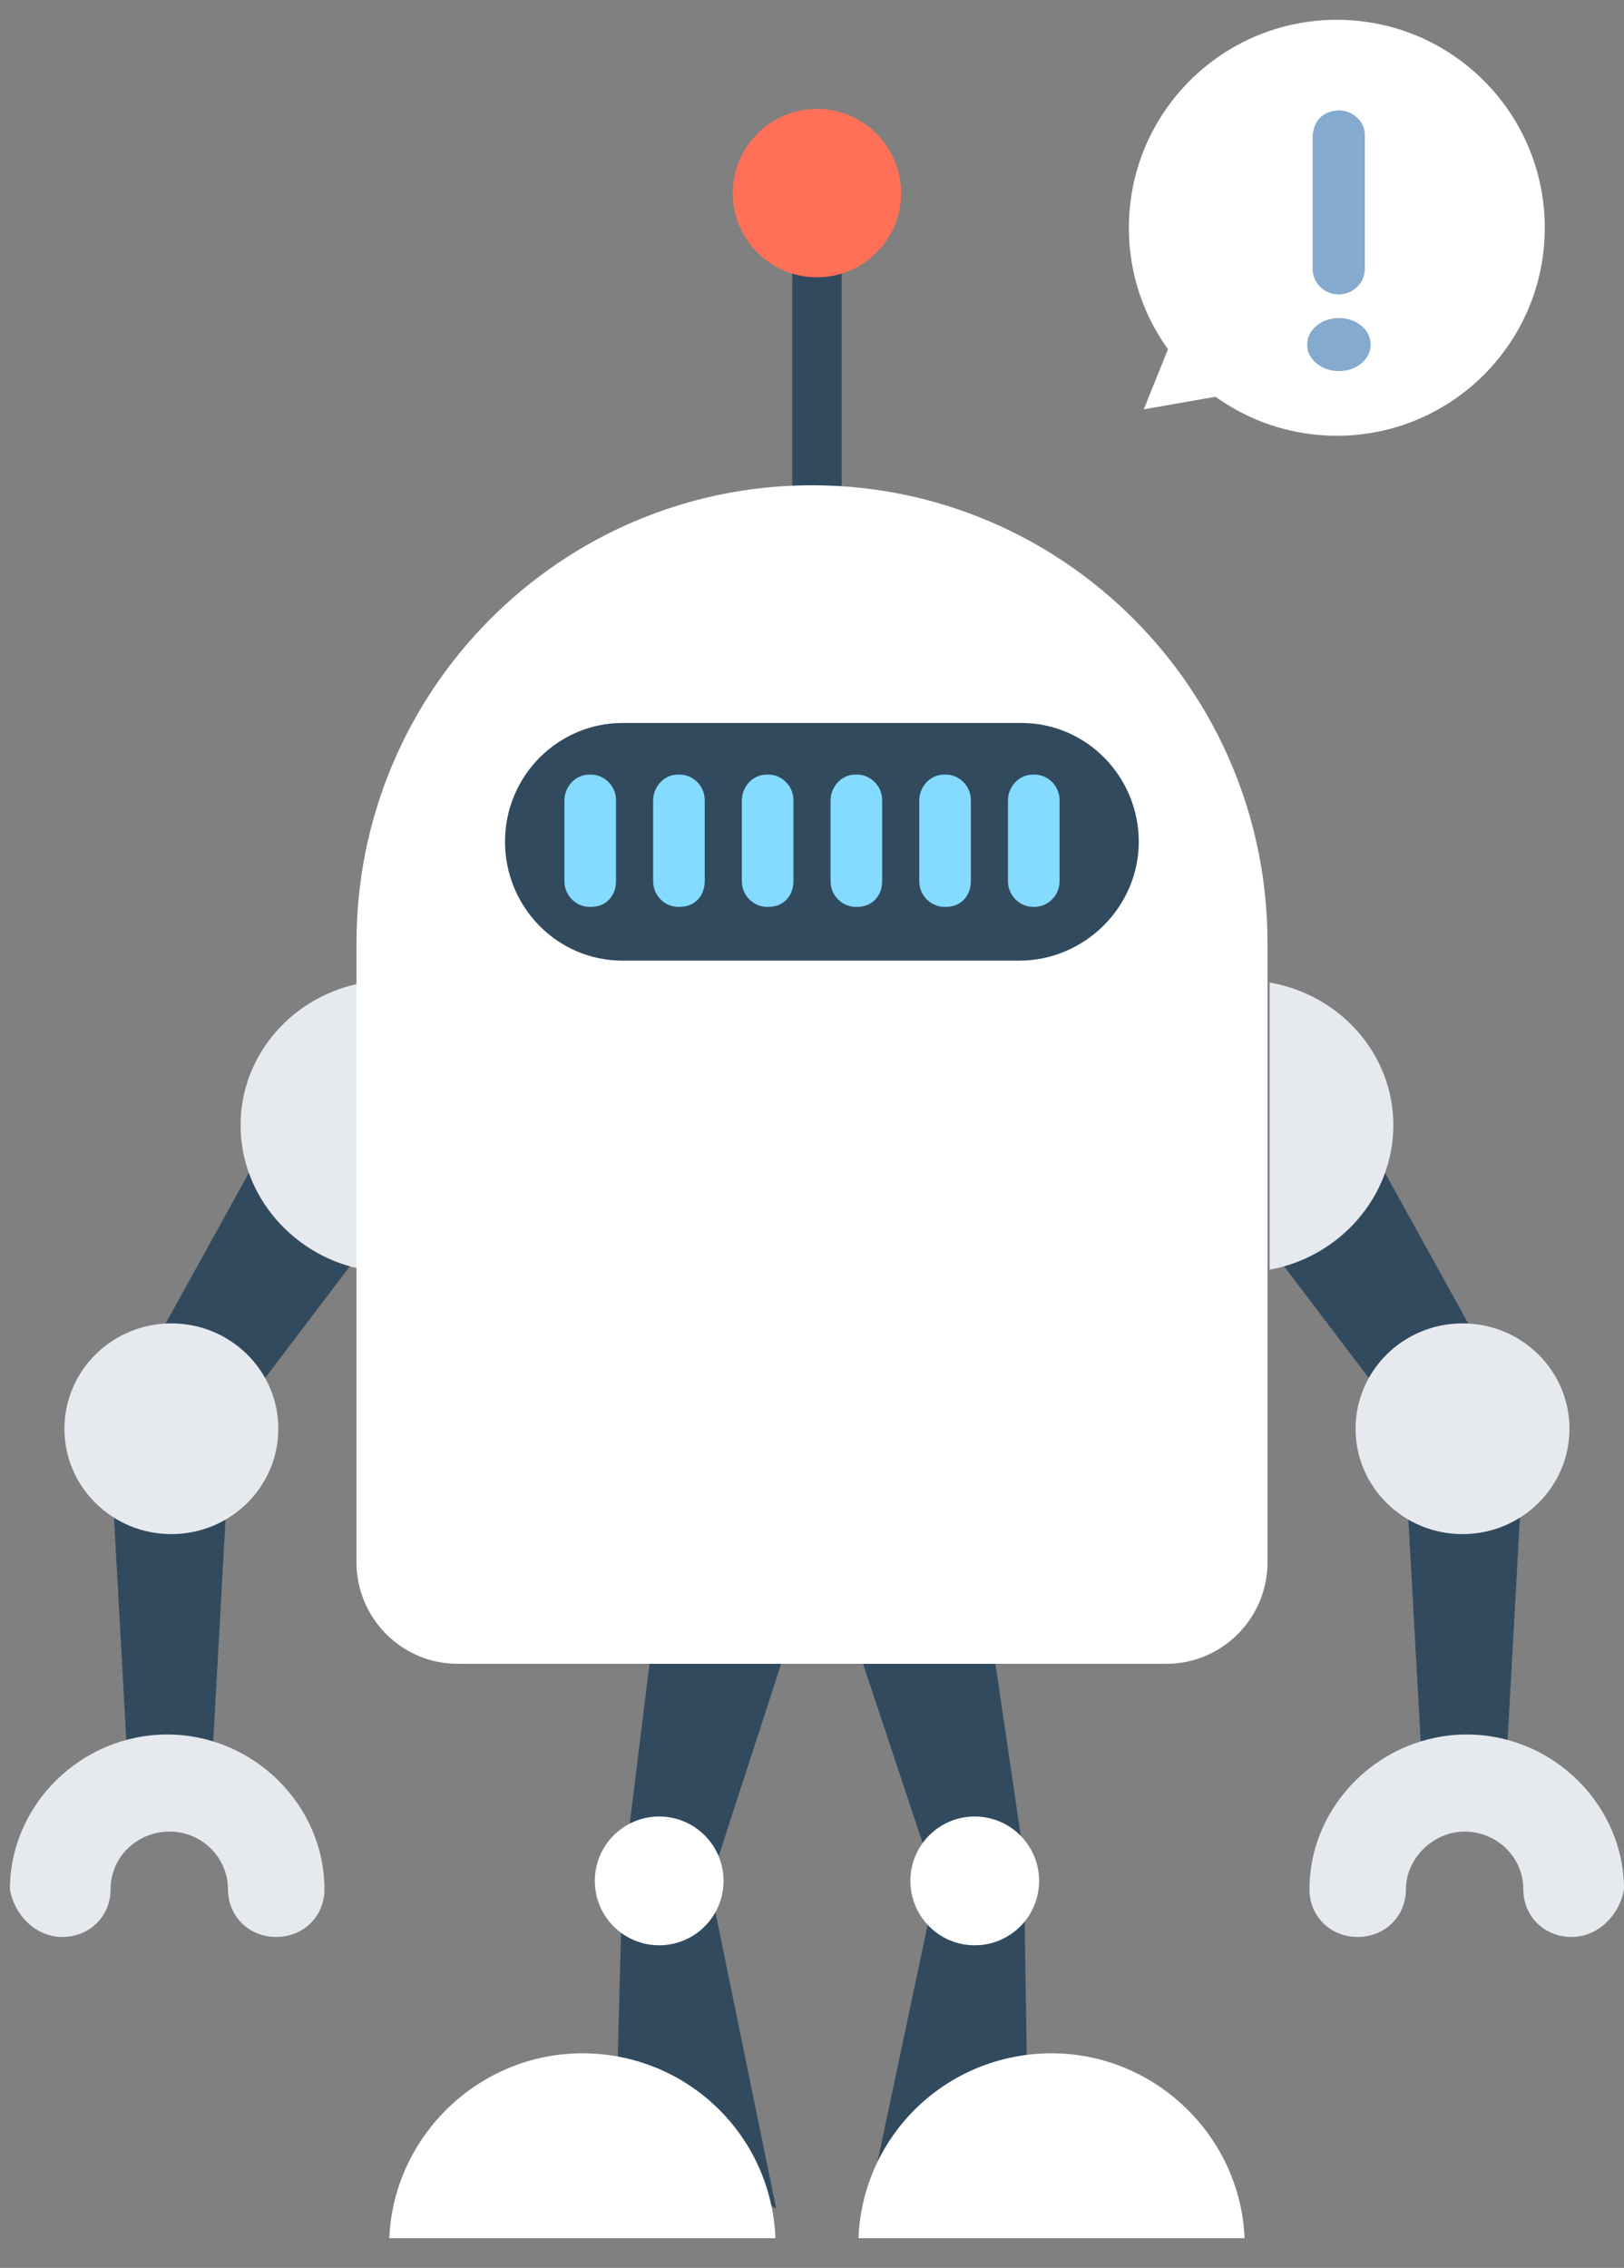 <?xml version="1.0" encoding="UTF-8"?>
<svg width="164px" height="229px" viewBox="0 0 164 229" version="1.1" xmlns="http://www.w3.org/2000/svg" xmlns:xlink="http://www.w3.org/1999/xlink">
    <rect x="0" y="0" width="164" height="229" fill="#808080" stroke="none"/>
    <!-- Generator: Sketch 50.2 (55047) - http://www.bohemiancoding.com/sketch -->
    <title>Artboard</title>
    <desc>Created with Sketch.</desc>
    <defs></defs>
    <g id="Artboard" stroke="none" stroke-width="1" fill="none" fill-rule="evenodd">
        <g id="robot" transform="translate(1, -5)">
            <circle id="Oval-3" fill="#FFFFFF" cx="134" cy="28" r="21"></circle>
            <g id="robot-(1)" transform="translate(0, 16)" fill-rule="nonzero">
                <rect id="Rectangle-path" fill="#324A5E" x="79" y="8" width="5" height="34"></rect>
                <circle id="Oval" fill="#FF7058" cx="81.5" cy="8.5" r="8.5"></circle>
                <g id="Group" transform="translate(61, 152)" fill="#324A5E">
                    <polygon id="Shape" points="41.37 24.313 37.8 0.104 23.52 0.104 32.55 27.235 25.62 60 41.79 51.443"></polygon>
                    <polygon id="Shape" points="4.2 0.104 0.84 27.235 0.21 51.443 16.38 60 9.66 27.235 18.48 0.104"></polygon>
                </g>
                <g id="Group" transform="translate(38, 172)" fill="#FFFFFF">
                    <path d="M86.686,43 C86.266,32.722 77.671,24.332 67.189,24.332 C56.707,24.332 48.112,32.512 47.693,43 L86.686,43 Z" id="Shape"></path>
                    <ellipse id="Oval" cx="59.433" cy="6.922" rx="6.499" ry="6.502"></ellipse>
                    <path d="M0.314,43 C0.734,32.722 9.329,24.332 19.811,24.332 C30.293,24.332 38.888,32.512 39.307,43 L0.314,43 Z" id="Shape"></path>
                    <ellipse id="Oval" cx="27.567" cy="6.922" rx="6.499" ry="6.502"></ellipse>
                </g>
                <polygon id="Shape" fill="#324A5E" points="134.762 100 128 115.976 140.91 133.003 140.705 133.003 142.754 170 150.951 170 153 133.003"></polygon>
                <g id="Group" transform="translate(127, 88)" fill="#E6E9EE">
                    <path d="M0.212,0.209 L0.212,29.204 C7.2,27.953 12.706,21.903 12.706,14.602 C12.706,7.51 7.412,1.46 0.212,0.209 Z" id="Shape"></path>
                    <ellipse id="Oval" cx="19.694" cy="45.267" rx="10.8" ry="10.639"></ellipse>
                    <path d="M30.706,96.583 C27.953,96.583 25.835,94.497 25.835,91.785 C25.835,88.447 23.082,85.944 19.906,85.944 C16.729,85.944 13.976,88.656 13.976,91.785 C13.976,94.497 11.859,96.583 9.106,96.583 C6.353,96.583 4.235,94.497 4.235,91.785 C4.235,83.232 11.435,76.14 20.118,76.14 C28.8,76.14 36,83.232 36,91.785 C35.576,94.288 33.459,96.583 30.706,96.583 Z" id="Shape"></path>
                </g>
                <polygon id="Shape" fill="#324A5E" points="28.238 100 35 115.976 22.09 133.003 22.295 133.003 20.246 170 12.049 170 10 133.003"></polygon>
                <g id="Group" transform="translate(0, 88)" fill="#E6E9EE">
                    <path d="M35.788,0.209 L35.788,29.204 C28.8,27.953 23.294,21.903 23.294,14.602 C23.294,7.51 28.588,1.46 35.788,0.209 Z" id="Shape"></path>
                    <ellipse id="Oval" cx="16.306" cy="45.267" rx="10.8" ry="10.639"></ellipse>
                    <path d="M5.294,96.583 C8.047,96.583 10.165,94.497 10.165,91.785 C10.165,88.447 12.918,85.944 16.094,85.944 C19.482,85.944 22.024,88.656 22.024,91.785 C22.024,94.497 24.141,96.583 26.894,96.583 C29.647,96.583 31.765,94.497 31.765,91.785 C31.765,83.232 24.565,76.14 15.882,76.14 C7.2,76.14 -2.84217094e-14,83.232 -2.84217094e-14,91.785 C0.424,94.288 2.541,96.583 5.294,96.583 Z" id="Shape"></path>
                </g>
                <path d="M81,38 C55.606,38 35,58.705 35,84.22 L35,146.752 C35,152.399 39.579,157 45.199,157 L116.801,157 C122.421,157 127,152.399 127,146.752 L127,84.22 C127,58.705 106.394,38 81,38 Z" id="Shape" fill="#FFFFFF"></path>
                <path d="M101.909,86 L61.883,86 C55.212,86 50,80.526 50,74 C50,67.263 55.42,62 61.883,62 L102.117,62 C108.788,62 114,67.474 114,74 C114,80.526 108.58,86 101.909,86 Z" id="Shape" fill="#324A5E"></path>
                <g id="Group" transform="translate(56, 67)" fill="#84DBFF">
                    <path d="M2.708,13.569 L2.5,13.569 C1.25,13.569 -2.84217094e-14,12.492 -2.84217094e-14,10.985 L-2.84217094e-14,2.8 C-2.84217094e-14,1.508 1.042,0.215 2.5,0.215 L2.708,0.215 C3.958,0.215 5.208,1.292 5.208,2.8 L5.208,10.985 C5.208,12.492 4.167,13.569 2.708,13.569 Z" id="Shape"></path>
                    <path d="M11.667,13.569 L11.458,13.569 C10.208,13.569 8.958,12.492 8.958,10.985 L8.958,2.8 C8.958,1.508 10,0.215 11.458,0.215 L11.667,0.215 C12.917,0.215 14.167,1.292 14.167,2.8 L14.167,10.985 C14.167,12.492 13.125,13.569 11.667,13.569 Z" id="Shape"></path>
                    <path d="M20.625,13.569 L20.417,13.569 C19.167,13.569 17.917,12.492 17.917,10.985 L17.917,2.8 C17.917,1.508 18.958,0.215 20.417,0.215 L20.625,0.215 C21.875,0.215 23.125,1.292 23.125,2.8 L23.125,10.985 C23.125,12.492 22.083,13.569 20.625,13.569 Z" id="Shape"></path>
                    <path d="M29.583,13.569 L29.375,13.569 C28.125,13.569 26.875,12.492 26.875,10.985 L26.875,2.8 C26.875,1.508 27.917,0.215 29.375,0.215 L29.583,0.215 C30.833,0.215 32.083,1.292 32.083,2.8 L32.083,10.985 C32.083,12.492 31.042,13.569 29.583,13.569 Z" id="Shape"></path>
                    <path d="M38.542,13.569 L38.333,13.569 C37.083,13.569 35.833,12.492 35.833,10.985 L35.833,2.8 C35.833,1.508 36.875,0.215 38.333,0.215 L38.542,0.215 C39.792,0.215 41.042,1.292 41.042,2.8 L41.042,10.985 C41.042,12.492 40,13.569 38.542,13.569 Z" id="Shape"></path>
                    <path d="M47.5,13.569 L47.292,13.569 C46.042,13.569 44.792,12.492 44.792,10.985 L44.792,2.8 C44.792,1.508 45.833,0.215 47.292,0.215 L47.5,0.215 C48.75,0.215 50,1.292 50,2.8 L50,10.985 C50,12.492 48.75,13.569 47.5,13.569 Z" id="Shape"></path>
                </g>
            </g>
            <path d="M134.133,34.734 C133.43,34.708 132.831,34.454 132.336,33.973 C131.841,33.491 131.581,32.898 131.555,32.195 L131.555,18.68 C131.711,17.117 132.57,16.271 134.133,16.141 C134.862,16.141 135.493,16.382 136.027,16.863 C136.561,17.345 136.828,17.951 136.828,18.68 L136.828,32.195 C136.802,32.924 136.529,33.53 136.008,34.012 C135.487,34.493 134.862,34.734 134.133,34.734 Z M137.414,39.812 C137.414,40.542 137.102,41.167 136.477,41.688 C135.852,42.208 135.096,42.469 134.211,42.469 C133.326,42.469 132.57,42.208 131.945,41.688 C131.32,41.167 131.008,40.542 131.008,39.812 C131.008,39.057 131.32,38.419 131.945,37.898 C132.57,37.378 133.326,37.117 134.211,37.117 C135.096,37.117 135.852,37.378 136.477,37.898 C137.102,38.419 137.414,39.057 137.414,39.812 Z" id="!" fill="#84AACE"></path>
            <polygon id="Triangle" fill="#FFFFFF" transform="translate(118, 43.5) scale(1, -1) rotate(-51) translate(-118, -43.5) " points="118 39 123 48 113 48"></polygon>
        </g>
    </g>
</svg>